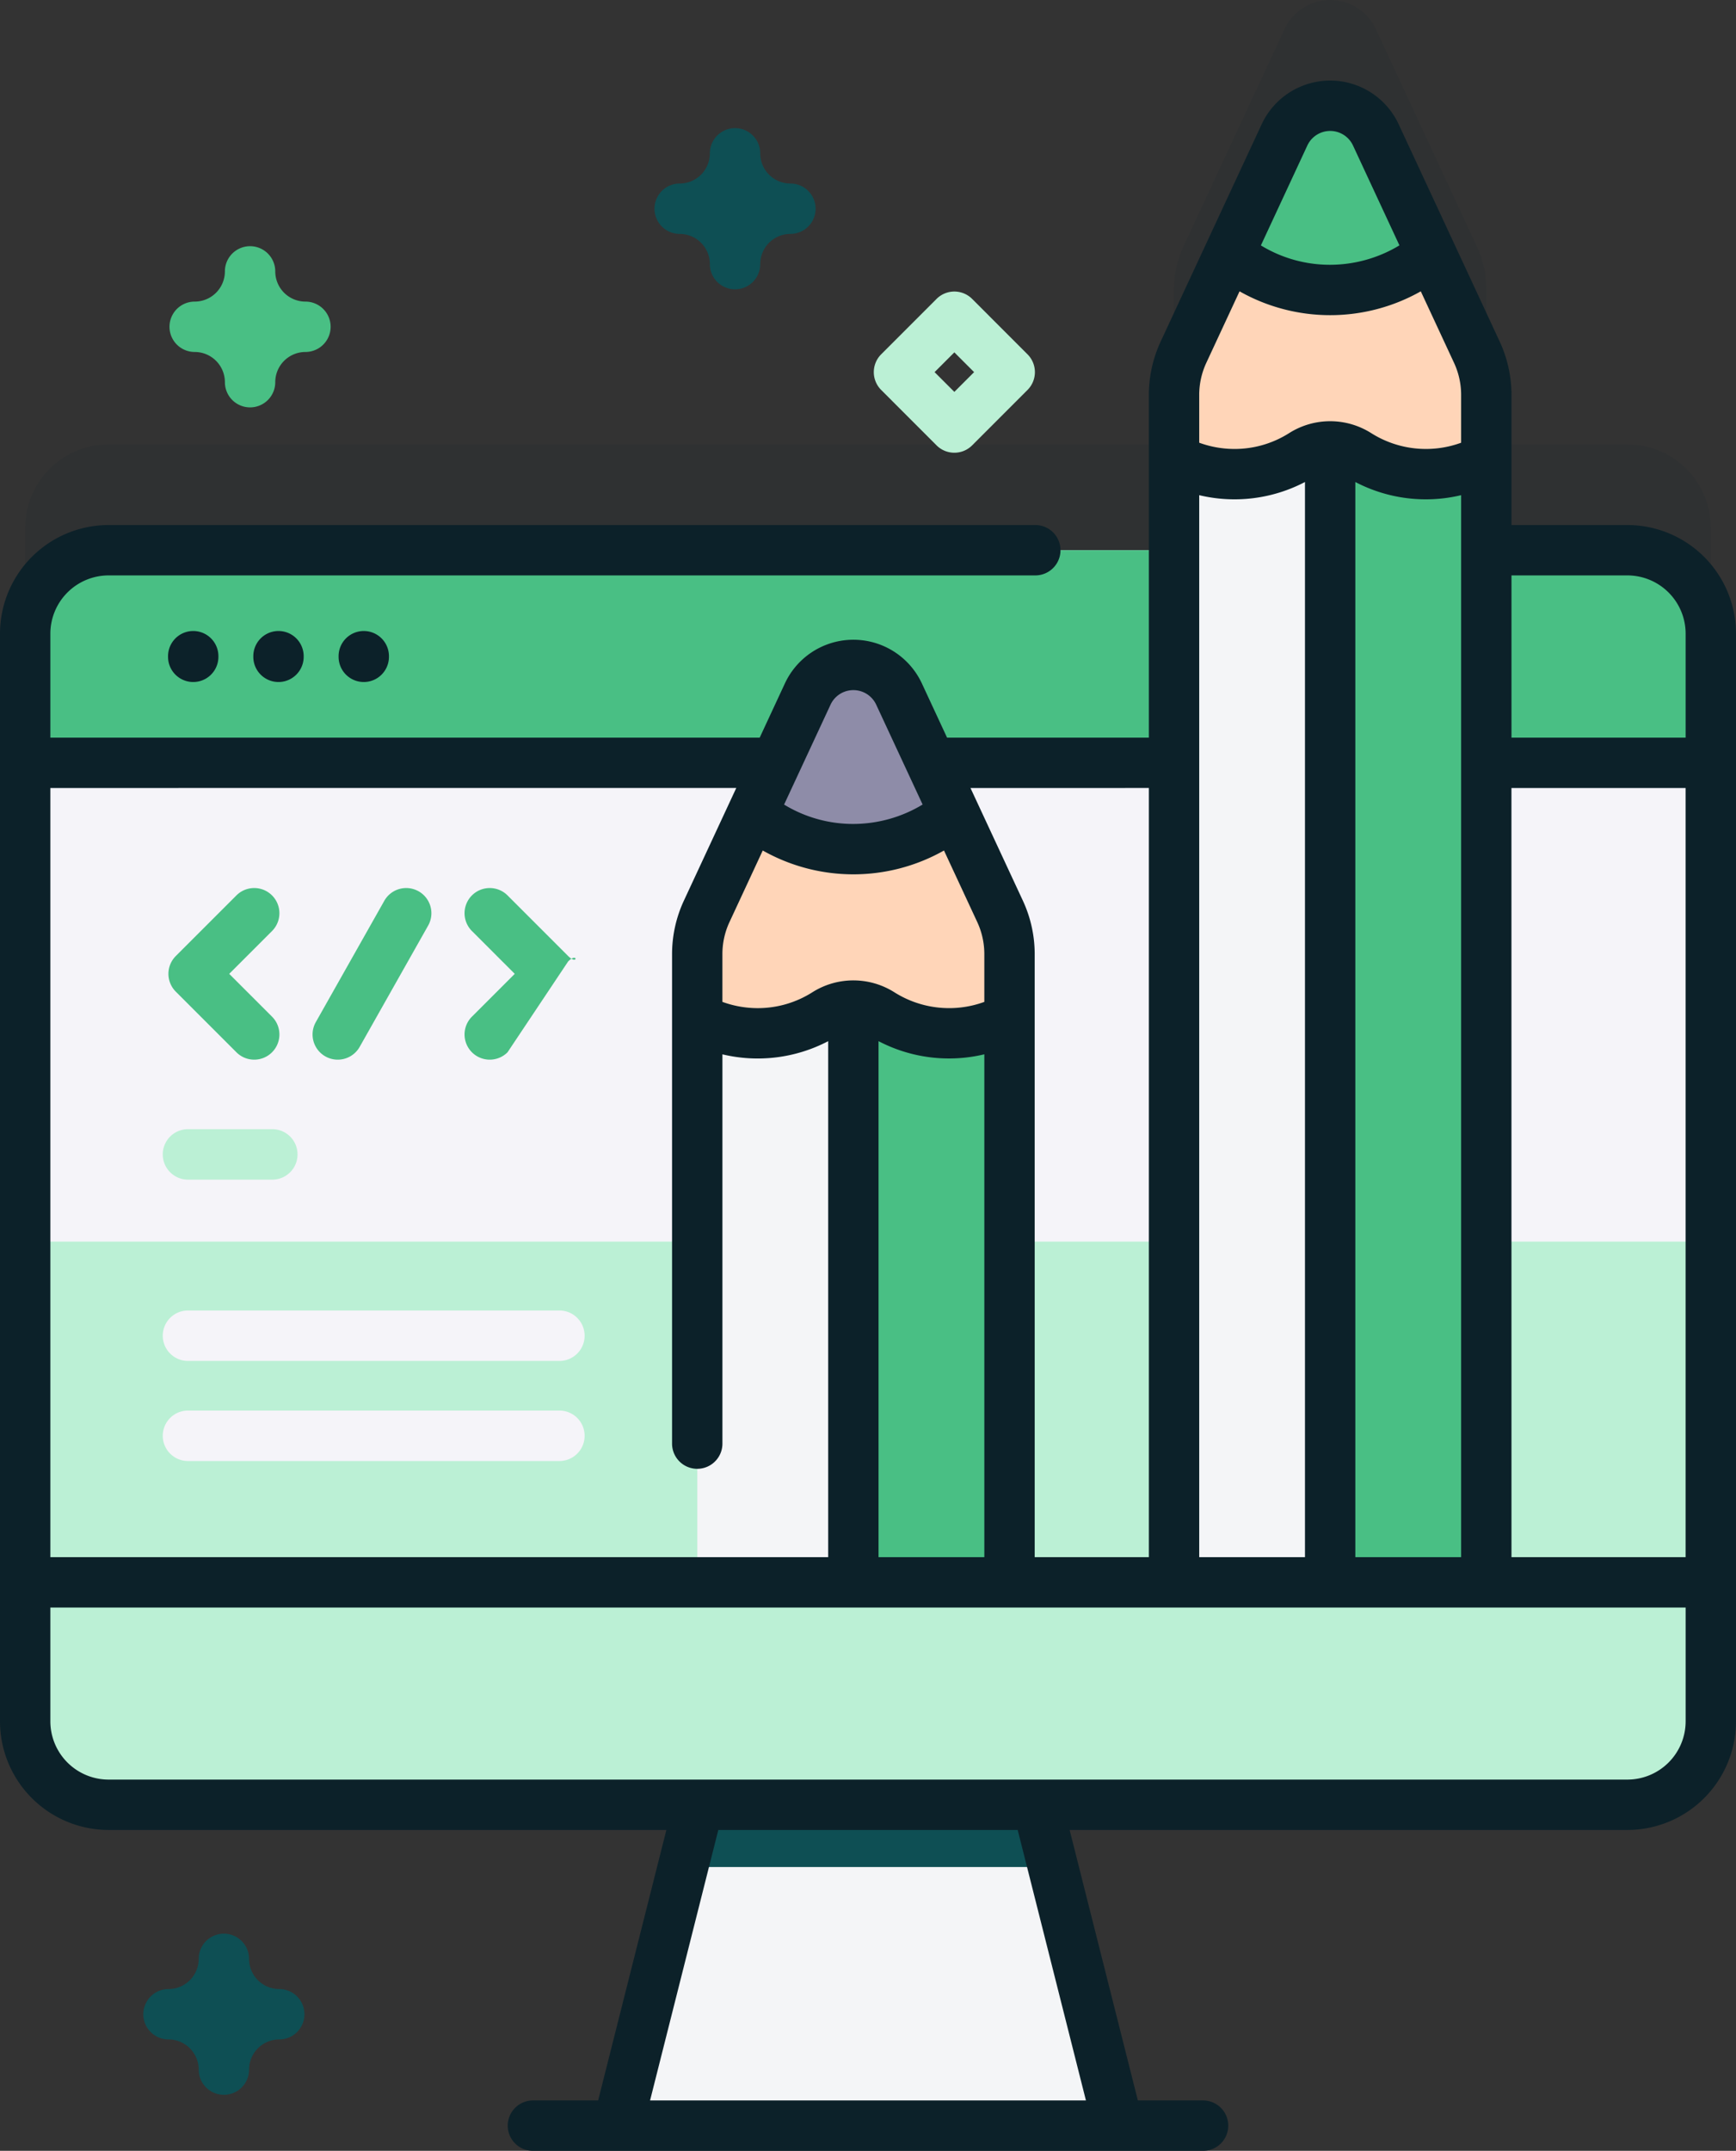 <svg xmlns="http://www.w3.org/2000/svg" width="100%" height="100%" viewBox="0 0 344.714 426.997">
  <rect x="0" y="0" width="344.714" height="426.997" fill="#333333" stroke="none"/>
  <g id="_002-edit-tools" data-name="002-edit-tools" transform="translate(-83.643 -42.502)">
    <path id="Path_37" data-name="Path 37" d="M406.793,130.732H378.772V99.873a20.009,20.009,0,0,0-1.865-8.434L356.84,48.285a10,10,0,0,0-18.132,0L318.632,91.437a20.009,20.009,0,0,0-1.867,8.437v30.857H105.207A16.564,16.564,0,0,0,88.643,147.3V363.229a16.565,16.565,0,0,0,16.564,16.565H406.792a16.564,16.564,0,0,0,16.564-16.565V147.3a16.563,16.563,0,0,0-16.563-16.565Z" fill="#0c2129" opacity="0.1"></path>
    <path id="Path_38" data-name="Path 38" d="M305.69,464.5H206.309l12.952-51.348,6.922-27.427h59.633l6.922,27.427Z" fill="#f4f5f7"></path>
    <path id="Path_39" data-name="Path 39" d="M292.738,413.154H219.261l6.922-27.427h59.633Z" fill="#0e4f54"></path>
    <path id="Path_40" data-name="Path 40" d="M406.792,400.8H105.208a16.565,16.565,0,0,1-16.565-16.565V168.3a16.565,16.565,0,0,1,16.565-16.565H406.793A16.565,16.565,0,0,1,423.358,168.3V384.232A16.566,16.566,0,0,1,406.792,400.8Z" fill="#f5f4f9"></path>
    <path id="Path_41" data-name="Path 41" d="M88.643,289v95.227A16.565,16.565,0,0,0,105.207,400.8H406.792a16.564,16.564,0,0,0,16.564-16.565V289Z" fill="#bbf0d5"></path>
    <path id="Path_42" data-name="Path 42" d="M423.357,193.942V168.3a16.565,16.565,0,0,0-16.565-16.565H105.207A16.565,16.565,0,0,0,88.642,168.3v25.644Z" fill="#49bf84"></path>
    <path id="Path_43" data-name="Path 43" d="M88.643,356.644v27.588A16.565,16.565,0,0,0,105.208,400.8H406.793a16.565,16.565,0,0,0,16.565-16.565V356.644Z" fill="#bbf0d5"></path>
    <path id="Path_44" data-name="Path 44" d="M194.721,312.688H120.972a5.009,5.009,0,1,1,0-10.018h73.749a5.009,5.009,0,0,1,0,10.018Z" fill="#f5f4f9"></path>
    <path id="Path_45" data-name="Path 45" d="M137.715,276.693H120.971a5.009,5.009,0,1,1,0-10.018h16.744a5.009,5.009,0,1,1,0,10.018Z" fill="#bbf0d5"></path>
    <path id="Path_46" data-name="Path 46" d="M194.721,332.555H120.972a5.009,5.009,0,0,1,0-10.018h73.749a5.009,5.009,0,0,1,0,10.018Z" fill="#f5f4f9"></path>
    <path id="Path_47" data-name="Path 47" d="M134.123,252.873a4.983,4.983,0,0,1-3.535-1.464l-12.036-12.036a5,5,0,0,1,0-7.072l12.036-12.036a5,5,0,0,1,7.071,7.072l-8.5,8.5,8.5,8.5a5,5,0,0,1-3.536,8.536Z" fill="#49bf84"></path>
    <path id="Path_48" data-name="Path 48" d="M180.889,252.873a5,5,0,0,1-3.535-8.536l8.5-8.5-8.5-8.5a5,5,0,1,1,7.071-7.072L196.461,232.3c1.953,1.953,1.953-.881,0,1.071l-12.036,18.037a4.985,4.985,0,0,1-3.536,1.464Z" fill="#49bf84"></path>
    <path id="Path_49" data-name="Path 49" d="M150.705,252.874a5,5,0,0,1-4.349-7.46l13.593-24.072a5,5,0,1,1,8.708,4.917l-13.593,24.073A5,5,0,0,1,150.705,252.874Z" fill="#49bf84"></path>
    <path id="Path_50" data-name="Path 50" d="M338.708,69.287l-20.076,43.152a20.008,20.008,0,0,0-1.866,8.437V356.643h62.006V120.875a20.009,20.009,0,0,0-1.865-8.434L356.84,69.287a10,10,0,0,0-18.132,0Z" fill="#49bf84"></path>
    <path id="Path_51" data-name="Path 51" d="M316.766,126.623h31V356.644h-31Z" fill="#f4f5f7"></path>
    <path id="Path_52" data-name="Path 52" d="M338.708,69.287l-20.076,43.152a20.008,20.008,0,0,0-1.866,8.437v12.747a25.365,25.365,0,0,0,25.616-.964,10.188,10.188,0,0,1,10.91.084,25.357,25.357,0,0,0,25.479.88V120.875a20.009,20.009,0,0,0-1.865-8.434L356.84,69.287a10,10,0,0,0-18.132,0Z" fill="#ffd5b8"></path>
    <path id="Path_53" data-name="Path 53" d="M338.708,69.287,327.727,92.91a31.624,31.624,0,0,0,40.094-.01L356.84,69.287a10,10,0,0,0-18.132,0Z" fill="#49bf84"></path>
    <path id="Path_54" data-name="Path 54" d="M244.033,180.3l-20.076,43.152a20.008,20.008,0,0,0-1.866,8.437V356.643H284.1V231.885a20.009,20.009,0,0,0-1.865-8.434L262.165,180.3a10,10,0,0,0-18.132,0Z" fill="#49bf84"></path>
    <path id="Path_55" data-name="Path 55" d="M222.091,237.633h31V356.644h-31Z" fill="#f4f5f7"></path>
    <path id="Path_56" data-name="Path 56" d="M244.033,180.3l-20.076,43.152a20.008,20.008,0,0,0-1.866,8.437v12.747a25.365,25.365,0,0,0,25.616-.964,10.188,10.188,0,0,1,10.91.084,25.357,25.357,0,0,0,25.479.88V231.885a20.009,20.009,0,0,0-1.865-8.434L262.164,180.3a10,10,0,0,0-18.131,0Z" fill="#ffd5b8"></path>
    <path id="Path_57" data-name="Path 57" d="M244.033,180.3l-10.981,23.622a31.624,31.624,0,0,0,40.094-.01L262.165,180.3a10,10,0,0,0-18.132,0Z" fill="#8e8ca8"></path>
    <g id="Group_2" data-name="Group 2">
      <path id="Path_58" data-name="Path 58" d="M117.011,172.774v.127a5,5,0,0,0,10,0v-.127a5,5,0,0,0-10,0Z" fill="#0c2129"></path>
      <path id="Path_59" data-name="Path 59" d="M133.943,172.774v.127a5,5,0,0,0,10,0v-.127a5,5,0,0,0-10,0Z" fill="#0c2129"></path>
      <path id="Path_60" data-name="Path 60" d="M150.876,172.774v.127a5,5,0,0,0,10,0v-.127a5,5,0,0,0-10,0Z" fill="#0c2129"></path>
      <path id="Path_61" data-name="Path 61" d="M406.793,146.734H383.775V120.878a25.18,25.18,0,0,0-2.33-10.542l-20.07-43.16a15,15,0,0,0-27.206,0L314.1,110.337a25.18,25.18,0,0,0-2.33,10.542v68.064H271.7l-5-10.756a15,15,0,0,0-27.206,0l-5,10.756H93.643V168.3a11.578,11.578,0,0,1,11.564-11.564H289.224a5,5,0,0,0,0-10H105.207A21.588,21.588,0,0,0,83.643,168.3V384.232A21.589,21.589,0,0,0,105.207,405.8H215.963l-13.551,53.7H189.466a5,5,0,1,0,0,10H322.534a5,5,0,1,0,0-10H309.588l-13.551-53.7H406.793a21.589,21.589,0,0,0,21.564-21.565V168.3a21.588,21.588,0,0,0-21.564-21.564Zm-54.024,204.91V138.195a30.178,30.178,0,0,0,21.007,2.612V351.644Zm-31,0V140.808a30.159,30.159,0,0,0,21-2.614v213.45Zm62-152.7h34.582v152.7H383.775Zm23.018-42.208A11.577,11.577,0,0,1,418.357,168.3v20.644H383.775V156.734ZM343.237,71.393a5,5,0,0,1,9.07,0l9.217,19.821a26.67,26.67,0,0,1-13.756,3.856,26.3,26.3,0,0,1-13.752-3.847Zm-20.068,43.16,6.609-14.214a36.583,36.583,0,0,0,35.989,0l6.609,14.214a15.1,15.1,0,0,1,1.4,6.326v9.517a20.343,20.343,0,0,1-17.813-1.881,15.231,15.231,0,0,0-16.275-.067,20.217,20.217,0,0,1-10.919,3.186,20.477,20.477,0,0,1-7-1.242v-9.514A15.111,15.111,0,0,1,323.169,114.553Zm-11.4,84.389v152.7H289.1V231.888a25.187,25.187,0,0,0-2.331-10.542l-10.418-22.4Zm-53.677,152.7V249.2a30.183,30.183,0,0,0,21.007,2.611v99.827H258.094Zm-29.6-126.081L235.1,211.35a36.585,36.585,0,0,0,35.988,0l6.61,14.214a15.088,15.088,0,0,1,1.4,6.325v9.517a20.349,20.349,0,0,1-17.814-1.88,15.23,15.23,0,0,0-16.274-.067,20.221,20.221,0,0,1-10.92,3.186,20.477,20.477,0,0,1-7-1.242V231.89a15.09,15.09,0,0,1,1.4-6.327Zm20.069-43.16a5,5,0,0,1,9.068,0l9.217,19.822a26.679,26.679,0,0,1-13.755,3.856,26.311,26.311,0,0,1-13.752-3.846Zm-18.719,16.539-10.418,22.4a25.187,25.187,0,0,0-2.331,10.542V329.1a5,5,0,0,0,10,0V251.817a30.162,30.162,0,0,0,21-2.614v102.44H93.643v-152.7ZM299.275,459.5H212.724l13.551-53.7h59.449Zm107.518-63.7H105.207a11.577,11.577,0,0,1-11.564-11.565V361.644H418.358v22.587A11.579,11.579,0,0,1,406.793,395.8Z" fill="#0c2129"></path>
    </g>
    <path id="Path_62" data-name="Path 62" d="M273.146,132.38a4.983,4.983,0,0,1-3.535-1.464l-10.995-11a5,5,0,0,1,0-7.071l10.995-11a5,5,0,0,1,7.07,0l10.995,11a5,5,0,0,1,0,7.071l-10.995,11A4.985,4.985,0,0,1,273.146,132.38Zm-3.924-16,3.924,3.924,3.924-3.924-3.924-3.924Z" fill="#bbf0d5"></path>
    <path id="Path_63" data-name="Path 63" d="M128.1,458.38a5,5,0,0,1-5-5,6,6,0,0,0-6-5.995,5,5,0,0,1,0-10,6,6,0,0,0,6-5.995,5,5,0,0,1,10,0,6,6,0,0,0,5.995,5.995,5,5,0,0,1,0,10,6,6,0,0,0-5.995,5.995A5,5,0,0,1,128.1,458.38Z" fill="#0e4f54"></path>
    <path id="Path_64" data-name="Path 64" d="M229.6,99.939a5,5,0,0,1-5-5,6,6,0,0,0-5.995-6,5,5,0,0,1,0-10,6,6,0,0,0,5.995-6,5,5,0,0,1,10,0,6,6,0,0,0,5.995,6,5,5,0,1,1,0,10,6,6,0,0,0-5.995,6A5,5,0,0,1,229.6,99.939Z" fill="#0e4f54"></path>
    <path id="Path_65" data-name="Path 65" d="M133.3,123.379a5,5,0,0,1-5-5,6,6,0,0,0-6-6,5,5,0,0,1,0-10,6,6,0,0,0,6-6,5,5,0,0,1,10,0,6,6,0,0,0,5.995,6,5,5,0,0,1,0,10,6,6,0,0,0-5.995,6A5,5,0,0,1,133.3,123.379Z" fill="#49bf84"></path>
  </g>
</svg>